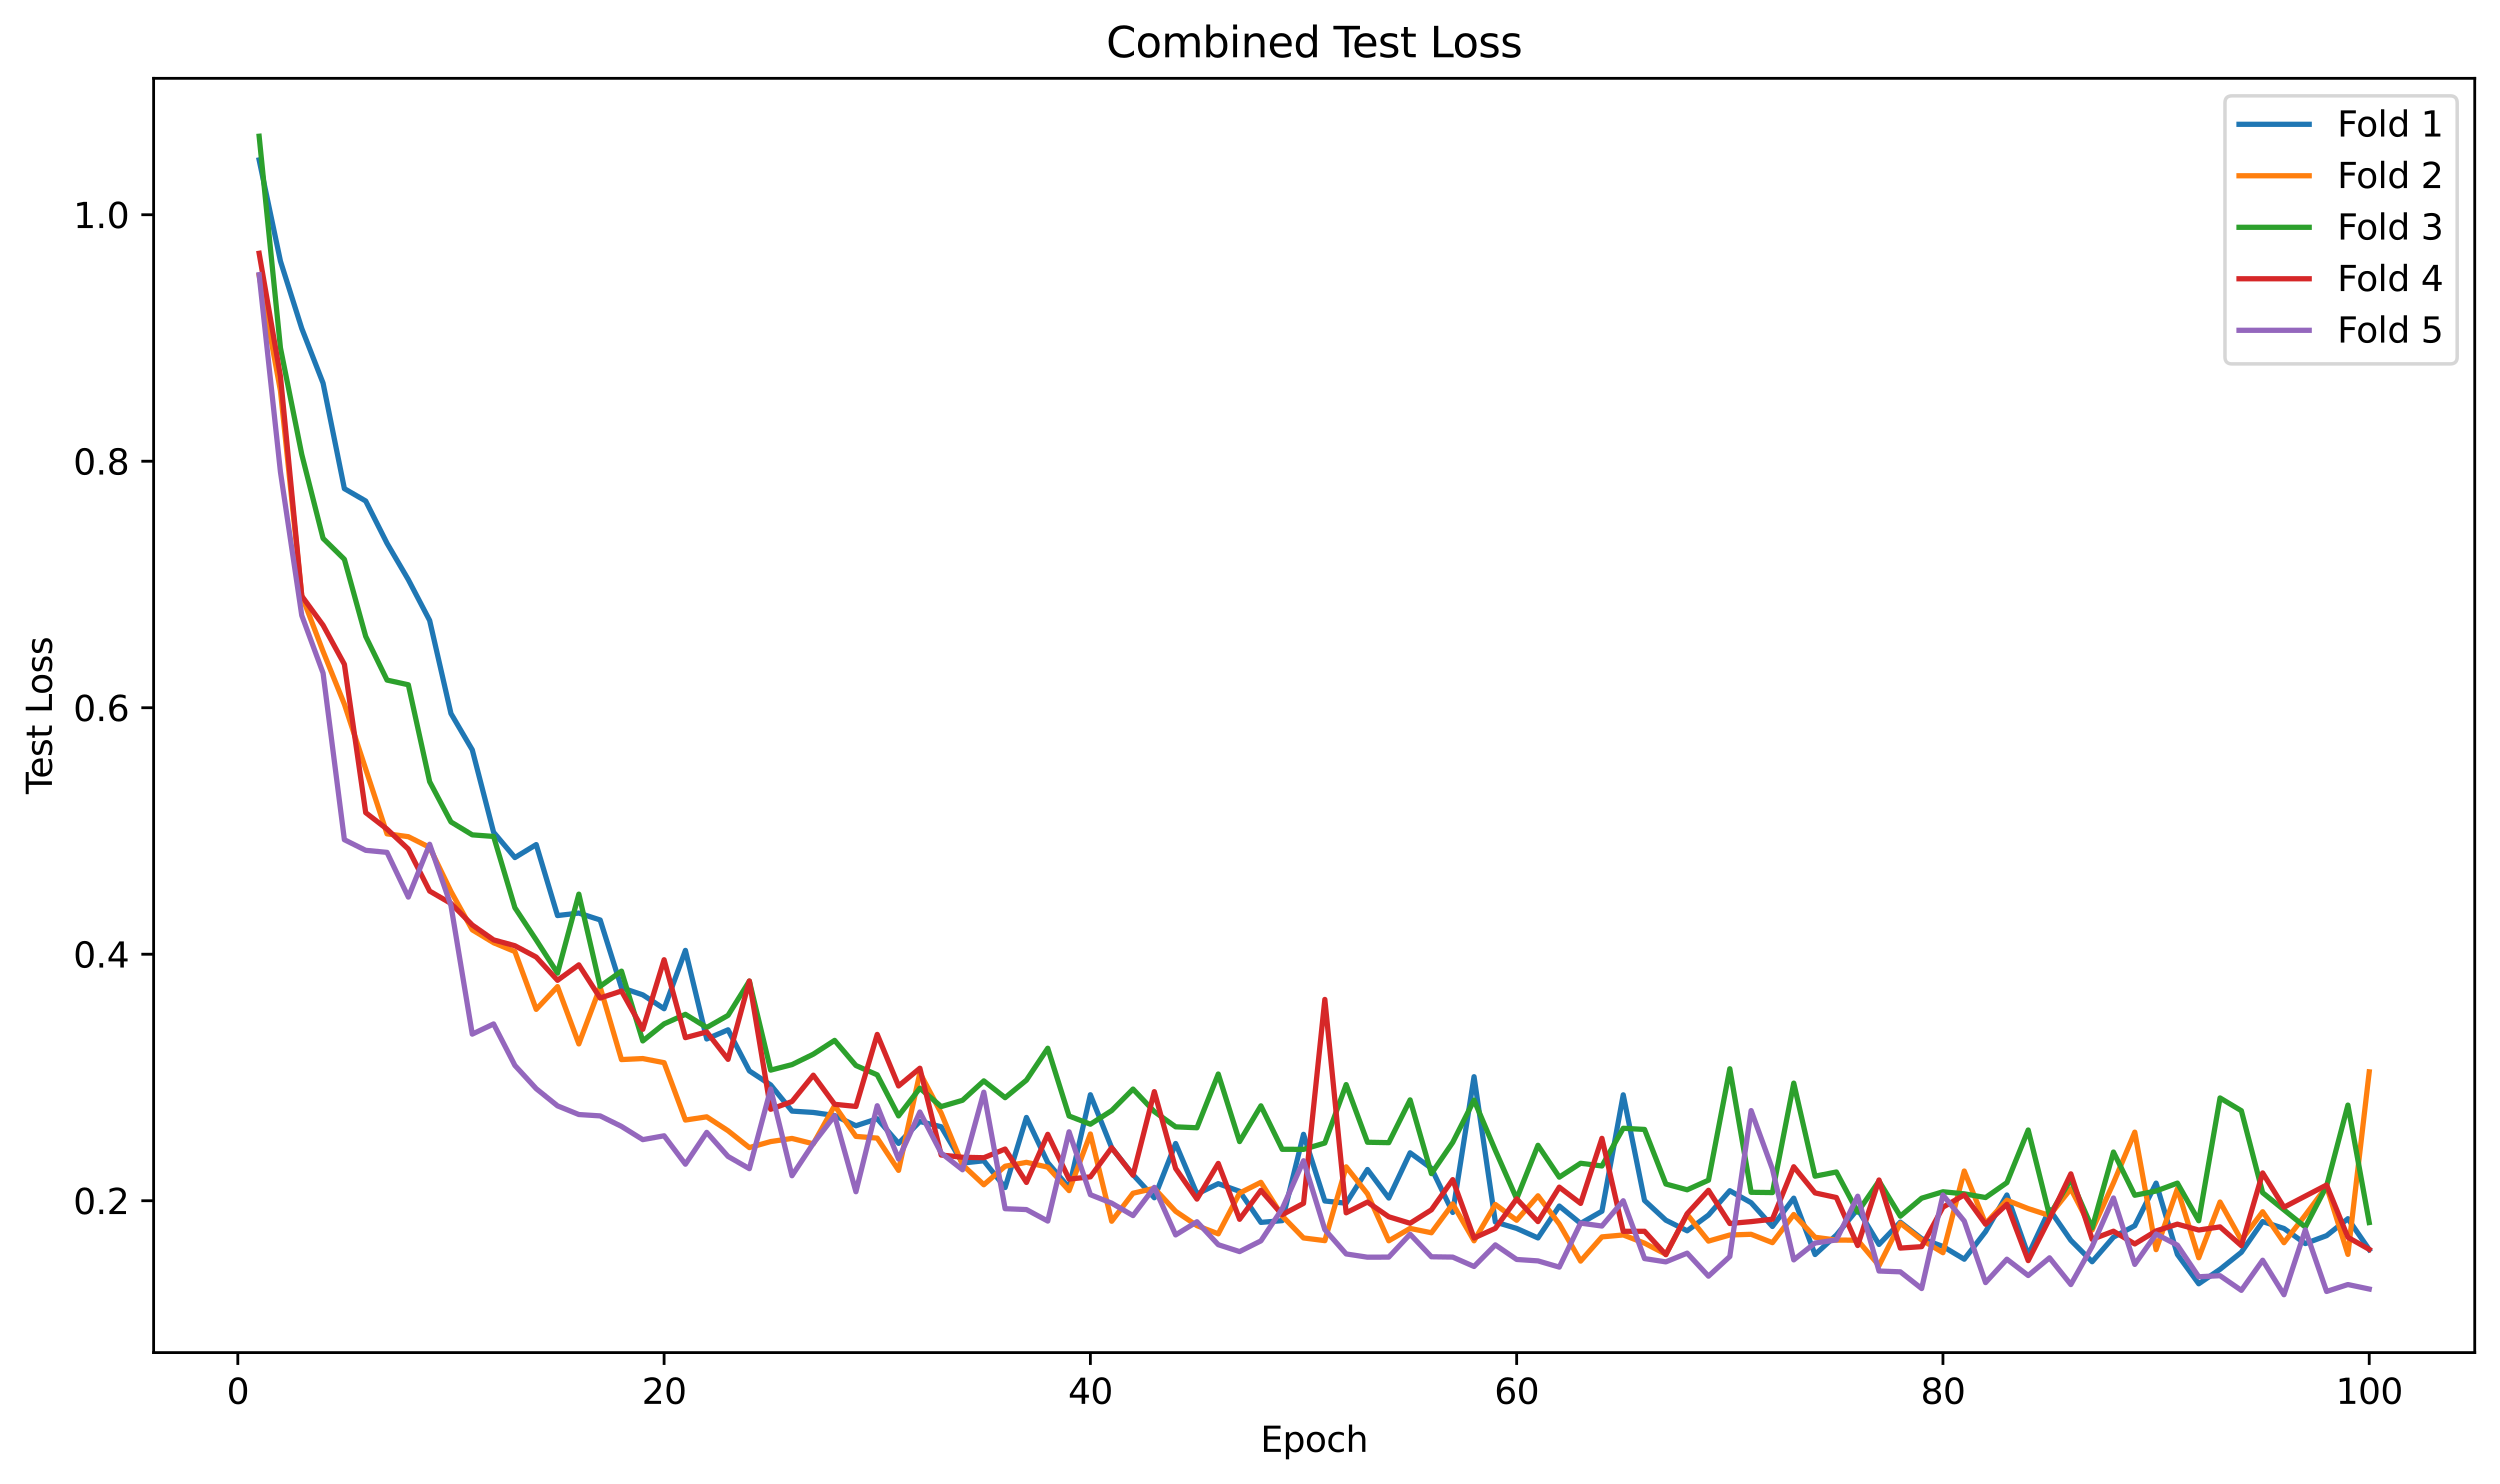 <?xml version="1.0" encoding="utf-8" standalone="no"?>
<!DOCTYPE svg PUBLIC "-//W3C//DTD SVG 1.1//EN"
  "http://www.w3.org/Graphics/SVG/1.1/DTD/svg11.dtd">
<svg xmlns:xlink="http://www.w3.org/1999/xlink" width="712.461pt" height="423.034pt" viewBox="0 0 712.461 423.034" xmlns="http://www.w3.org/2000/svg" version="1.1">
 <defs>
  <style type="text/css">*{stroke-linejoin: round; stroke-linecap: butt}</style>
 </defs>
 <g id="figure_1">
  <g id="patch_1">
   <path d="M 0 423.034 
L 712.461 423.034 
L 712.461 0 
L 0 0 
z
" style="fill: #ffffff"/>
  </g>
  <g id="axes_1">
   <g id="patch_2">
    <path d="M 43.781 385.478 
L 705.261 385.478 
L 705.261 22.318 
L 43.781 22.318 
z
" style="fill: #ffffff"/>
   </g>
   <g id="matplotlib.axis_1">
    <g id="xtick_1">
     <g id="line2d_1">
      <defs>
       <path id="m2962a46c16" d="M 0 0 
L 0 3.5 
" style="stroke: #000000; stroke-width: 0.8"/>
      </defs>
      <g>
       <use xlink:href="#m2962a46c16" x="67.774" y="385.478" style="stroke: #000000; stroke-width: 0.8"/>
      </g>
     </g>
     <g id="text_1">
      <!-- 0 -->
      <g transform="translate(64.593 400.077) scale(0.1 -0.1)">
       <defs>
        <path id="DejaVuSans-30" d="M 2034 4250 
Q 1547 4250 1301 3770 
Q 1056 3291 1056 2328 
Q 1056 1369 1301 889 
Q 1547 409 2034 409 
Q 2525 409 2770 889 
Q 3016 1369 3016 2328 
Q 3016 3291 2770 3770 
Q 2525 4250 2034 4250 
z
M 2034 4750 
Q 2819 4750 3233 4129 
Q 3647 3509 3647 2328 
Q 3647 1150 3233 529 
Q 2819 -91 2034 -91 
Q 1250 -91 836 529 
Q 422 1150 422 2328 
Q 422 3509 836 4129 
Q 1250 4750 2034 4750 
z
" transform="scale(0.016)"/>
       </defs>
       <use xlink:href="#DejaVuSans-30"/>
      </g>
     </g>
    </g>
    <g id="xtick_2">
     <g id="line2d_2">
      <g>
       <use xlink:href="#m2962a46c16" x="189.258" y="385.478" style="stroke: #000000; stroke-width: 0.8"/>
      </g>
     </g>
     <g id="text_2">
      <!-- 20 -->
      <g transform="translate(182.896 400.077) scale(0.1 -0.1)">
       <defs>
        <path id="DejaVuSans-32" d="M 1228 531 
L 3431 531 
L 3431 0 
L 469 0 
L 469 531 
Q 828 903 1448 1529 
Q 2069 2156 2228 2338 
Q 2531 2678 2651 2914 
Q 2772 3150 2772 3378 
Q 2772 3750 2511 3984 
Q 2250 4219 1831 4219 
Q 1534 4219 1204 4116 
Q 875 4013 500 3803 
L 500 4441 
Q 881 4594 1212 4672 
Q 1544 4750 1819 4750 
Q 2544 4750 2975 4387 
Q 3406 4025 3406 3419 
Q 3406 3131 3298 2873 
Q 3191 2616 2906 2266 
Q 2828 2175 2409 1742 
Q 1991 1309 1228 531 
z
" transform="scale(0.016)"/>
       </defs>
       <use xlink:href="#DejaVuSans-32"/>
       <use xlink:href="#DejaVuSans-30" transform="translate(63.623 0)"/>
      </g>
     </g>
    </g>
    <g id="xtick_3">
     <g id="line2d_3">
      <g>
       <use xlink:href="#m2962a46c16" x="310.742" y="385.478" style="stroke: #000000; stroke-width: 0.8"/>
      </g>
     </g>
     <g id="text_3">
      <!-- 40 -->
      <g transform="translate(304.38 400.077) scale(0.1 -0.1)">
       <defs>
        <path id="DejaVuSans-34" d="M 2419 4116 
L 825 1625 
L 2419 1625 
L 2419 4116 
z
M 2253 4666 
L 3047 4666 
L 3047 1625 
L 3713 1625 
L 3713 1100 
L 3047 1100 
L 3047 0 
L 2419 0 
L 2419 1100 
L 313 1100 
L 313 1709 
L 2253 4666 
z
" transform="scale(0.016)"/>
       </defs>
       <use xlink:href="#DejaVuSans-34"/>
       <use xlink:href="#DejaVuSans-30" transform="translate(63.623 0)"/>
      </g>
     </g>
    </g>
    <g id="xtick_4">
     <g id="line2d_4">
      <g>
       <use xlink:href="#m2962a46c16" x="432.226" y="385.478" style="stroke: #000000; stroke-width: 0.8"/>
      </g>
     </g>
     <g id="text_4">
      <!-- 60 -->
      <g transform="translate(425.864 400.077) scale(0.1 -0.1)">
       <defs>
        <path id="DejaVuSans-36" d="M 2113 2584 
Q 1688 2584 1439 2293 
Q 1191 2003 1191 1497 
Q 1191 994 1439 701 
Q 1688 409 2113 409 
Q 2538 409 2786 701 
Q 3034 994 3034 1497 
Q 3034 2003 2786 2293 
Q 2538 2584 2113 2584 
z
M 3366 4563 
L 3366 3988 
Q 3128 4100 2886 4159 
Q 2644 4219 2406 4219 
Q 1781 4219 1451 3797 
Q 1122 3375 1075 2522 
Q 1259 2794 1537 2939 
Q 1816 3084 2150 3084 
Q 2853 3084 3261 2657 
Q 3669 2231 3669 1497 
Q 3669 778 3244 343 
Q 2819 -91 2113 -91 
Q 1303 -91 875 529 
Q 447 1150 447 2328 
Q 447 3434 972 4092 
Q 1497 4750 2381 4750 
Q 2619 4750 2861 4703 
Q 3103 4656 3366 4563 
z
" transform="scale(0.016)"/>
       </defs>
       <use xlink:href="#DejaVuSans-36"/>
       <use xlink:href="#DejaVuSans-30" transform="translate(63.623 0)"/>
      </g>
     </g>
    </g>
    <g id="xtick_5">
     <g id="line2d_5">
      <g>
       <use xlink:href="#m2962a46c16" x="553.71" y="385.478" style="stroke: #000000; stroke-width: 0.8"/>
      </g>
     </g>
     <g id="text_5">
      <!-- 80 -->
      <g transform="translate(547.348 400.077) scale(0.1 -0.1)">
       <defs>
        <path id="DejaVuSans-38" d="M 2034 2216 
Q 1584 2216 1326 1975 
Q 1069 1734 1069 1313 
Q 1069 891 1326 650 
Q 1584 409 2034 409 
Q 2484 409 2743 651 
Q 3003 894 3003 1313 
Q 3003 1734 2745 1975 
Q 2488 2216 2034 2216 
z
M 1403 2484 
Q 997 2584 770 2862 
Q 544 3141 544 3541 
Q 544 4100 942 4425 
Q 1341 4750 2034 4750 
Q 2731 4750 3128 4425 
Q 3525 4100 3525 3541 
Q 3525 3141 3298 2862 
Q 3072 2584 2669 2484 
Q 3125 2378 3379 2068 
Q 3634 1759 3634 1313 
Q 3634 634 3220 271 
Q 2806 -91 2034 -91 
Q 1263 -91 848 271 
Q 434 634 434 1313 
Q 434 1759 690 2068 
Q 947 2378 1403 2484 
z
M 1172 3481 
Q 1172 3119 1398 2916 
Q 1625 2713 2034 2713 
Q 2441 2713 2670 2916 
Q 2900 3119 2900 3481 
Q 2900 3844 2670 4047 
Q 2441 4250 2034 4250 
Q 1625 4250 1398 4047 
Q 1172 3844 1172 3481 
z
" transform="scale(0.016)"/>
       </defs>
       <use xlink:href="#DejaVuSans-38"/>
       <use xlink:href="#DejaVuSans-30" transform="translate(63.623 0)"/>
      </g>
     </g>
    </g>
    <g id="xtick_6">
     <g id="line2d_6">
      <g>
       <use xlink:href="#m2962a46c16" x="675.194" y="385.478" style="stroke: #000000; stroke-width: 0.8"/>
      </g>
     </g>
     <g id="text_6">
      <!-- 100 -->
      <g transform="translate(665.65 400.077) scale(0.1 -0.1)">
       <defs>
        <path id="DejaVuSans-31" d="M 794 531 
L 1825 531 
L 1825 4091 
L 703 3866 
L 703 4441 
L 1819 4666 
L 2450 4666 
L 2450 531 
L 3481 531 
L 3481 0 
L 794 0 
L 794 531 
z
" transform="scale(0.016)"/>
       </defs>
       <use xlink:href="#DejaVuSans-31"/>
       <use xlink:href="#DejaVuSans-30" transform="translate(63.623 0)"/>
       <use xlink:href="#DejaVuSans-30" transform="translate(127.246 0)"/>
      </g>
     </g>
    </g>
    <g id="text_7">
     <!-- Epoch -->
     <g transform="translate(359.21 413.755) scale(0.1 -0.1)">
      <defs>
       <path id="DejaVuSans-45" d="M 628 4666 
L 3578 4666 
L 3578 4134 
L 1259 4134 
L 1259 2753 
L 3481 2753 
L 3481 2222 
L 1259 2222 
L 1259 531 
L 3634 531 
L 3634 0 
L 628 0 
L 628 4666 
z
" transform="scale(0.016)"/>
       <path id="DejaVuSans-70" d="M 1159 525 
L 1159 -1331 
L 581 -1331 
L 581 3500 
L 1159 3500 
L 1159 2969 
Q 1341 3281 1617 3432 
Q 1894 3584 2278 3584 
Q 2916 3584 3314 3078 
Q 3713 2572 3713 1747 
Q 3713 922 3314 415 
Q 2916 -91 2278 -91 
Q 1894 -91 1617 61 
Q 1341 213 1159 525 
z
M 3116 1747 
Q 3116 2381 2855 2742 
Q 2594 3103 2138 3103 
Q 1681 3103 1420 2742 
Q 1159 2381 1159 1747 
Q 1159 1113 1420 752 
Q 1681 391 2138 391 
Q 2594 391 2855 752 
Q 3116 1113 3116 1747 
z
" transform="scale(0.016)"/>
       <path id="DejaVuSans-6f" d="M 1959 3097 
Q 1497 3097 1228 2736 
Q 959 2375 959 1747 
Q 959 1119 1226 758 
Q 1494 397 1959 397 
Q 2419 397 2687 759 
Q 2956 1122 2956 1747 
Q 2956 2369 2687 2733 
Q 2419 3097 1959 3097 
z
M 1959 3584 
Q 2709 3584 3137 3096 
Q 3566 2609 3566 1747 
Q 3566 888 3137 398 
Q 2709 -91 1959 -91 
Q 1206 -91 779 398 
Q 353 888 353 1747 
Q 353 2609 779 3096 
Q 1206 3584 1959 3584 
z
" transform="scale(0.016)"/>
       <path id="DejaVuSans-63" d="M 3122 3366 
L 3122 2828 
Q 2878 2963 2633 3030 
Q 2388 3097 2138 3097 
Q 1578 3097 1268 2742 
Q 959 2388 959 1747 
Q 959 1106 1268 751 
Q 1578 397 2138 397 
Q 2388 397 2633 464 
Q 2878 531 3122 666 
L 3122 134 
Q 2881 22 2623 -34 
Q 2366 -91 2075 -91 
Q 1284 -91 818 406 
Q 353 903 353 1747 
Q 353 2603 823 3093 
Q 1294 3584 2113 3584 
Q 2378 3584 2631 3529 
Q 2884 3475 3122 3366 
z
" transform="scale(0.016)"/>
       <path id="DejaVuSans-68" d="M 3513 2113 
L 3513 0 
L 2938 0 
L 2938 2094 
Q 2938 2591 2744 2837 
Q 2550 3084 2163 3084 
Q 1697 3084 1428 2787 
Q 1159 2491 1159 1978 
L 1159 0 
L 581 0 
L 581 4863 
L 1159 4863 
L 1159 2956 
Q 1366 3272 1645 3428 
Q 1925 3584 2291 3584 
Q 2894 3584 3203 3211 
Q 3513 2838 3513 2113 
z
" transform="scale(0.016)"/>
      </defs>
      <use xlink:href="#DejaVuSans-45"/>
      <use xlink:href="#DejaVuSans-70" transform="translate(63.184 0)"/>
      <use xlink:href="#DejaVuSans-6f" transform="translate(126.66 0)"/>
      <use xlink:href="#DejaVuSans-63" transform="translate(187.842 0)"/>
      <use xlink:href="#DejaVuSans-68" transform="translate(242.822 0)"/>
     </g>
    </g>
   </g>
   <g id="matplotlib.axis_2">
    <g id="ytick_1">
     <g id="line2d_7">
      <defs>
       <path id="m4f1febde71" d="M 0 0 
L -3.5 0 
" style="stroke: #000000; stroke-width: 0.8"/>
      </defs>
      <g>
       <use xlink:href="#m4f1febde71" x="43.781" y="342.191" style="stroke: #000000; stroke-width: 0.8"/>
      </g>
     </g>
     <g id="text_8">
      <!-- 0.2 -->
      <g transform="translate(20.878 345.99) scale(0.1 -0.1)">
       <defs>
        <path id="DejaVuSans-2e" d="M 684 794 
L 1344 794 
L 1344 0 
L 684 0 
L 684 794 
z
" transform="scale(0.016)"/>
       </defs>
       <use xlink:href="#DejaVuSans-30"/>
       <use xlink:href="#DejaVuSans-2e" transform="translate(63.623 0)"/>
       <use xlink:href="#DejaVuSans-32" transform="translate(95.41 0)"/>
      </g>
     </g>
    </g>
    <g id="ytick_2">
     <g id="line2d_8">
      <g>
       <use xlink:href="#m4f1febde71" x="43.781" y="271.942" style="stroke: #000000; stroke-width: 0.8"/>
      </g>
     </g>
     <g id="text_9">
      <!-- 0.4 -->
      <g transform="translate(20.878 275.741) scale(0.1 -0.1)">
       <use xlink:href="#DejaVuSans-30"/>
       <use xlink:href="#DejaVuSans-2e" transform="translate(63.623 0)"/>
       <use xlink:href="#DejaVuSans-34" transform="translate(95.41 0)"/>
      </g>
     </g>
    </g>
    <g id="ytick_3">
     <g id="line2d_9">
      <g>
       <use xlink:href="#m4f1febde71" x="43.781" y="201.693" style="stroke: #000000; stroke-width: 0.8"/>
      </g>
     </g>
     <g id="text_10">
      <!-- 0.6 -->
      <g transform="translate(20.878 205.493) scale(0.1 -0.1)">
       <use xlink:href="#DejaVuSans-30"/>
       <use xlink:href="#DejaVuSans-2e" transform="translate(63.623 0)"/>
       <use xlink:href="#DejaVuSans-36" transform="translate(95.41 0)"/>
      </g>
     </g>
    </g>
    <g id="ytick_4">
     <g id="line2d_10">
      <g>
       <use xlink:href="#m4f1febde71" x="43.781" y="131.445" style="stroke: #000000; stroke-width: 0.8"/>
      </g>
     </g>
     <g id="text_11">
      <!-- 0.8 -->
      <g transform="translate(20.878 135.244) scale(0.1 -0.1)">
       <use xlink:href="#DejaVuSans-30"/>
       <use xlink:href="#DejaVuSans-2e" transform="translate(63.623 0)"/>
       <use xlink:href="#DejaVuSans-38" transform="translate(95.41 0)"/>
      </g>
     </g>
    </g>
    <g id="ytick_5">
     <g id="line2d_11">
      <g>
       <use xlink:href="#m4f1febde71" x="43.781" y="61.196" style="stroke: #000000; stroke-width: 0.8"/>
      </g>
     </g>
     <g id="text_12">
      <!-- 1.0 -->
      <g transform="translate(20.878 64.995) scale(0.1 -0.1)">
       <use xlink:href="#DejaVuSans-31"/>
       <use xlink:href="#DejaVuSans-2e" transform="translate(63.623 0)"/>
       <use xlink:href="#DejaVuSans-30" transform="translate(95.41 0)"/>
      </g>
     </g>
    </g>
    <g id="text_13">
     <!-- Test Loss -->
     <g transform="translate(14.798 226.3) rotate(-90) scale(0.1 -0.1)">
      <defs>
       <path id="DejaVuSans-54" d="M -19 4666 
L 3928 4666 
L 3928 4134 
L 2272 4134 
L 2272 0 
L 1638 0 
L 1638 4134 
L -19 4134 
L -19 4666 
z
" transform="scale(0.016)"/>
       <path id="DejaVuSans-65" d="M 3597 1894 
L 3597 1613 
L 953 1613 
Q 991 1019 1311 708 
Q 1631 397 2203 397 
Q 2534 397 2845 478 
Q 3156 559 3463 722 
L 3463 178 
Q 3153 47 2828 -22 
Q 2503 -91 2169 -91 
Q 1331 -91 842 396 
Q 353 884 353 1716 
Q 353 2575 817 3079 
Q 1281 3584 2069 3584 
Q 2775 3584 3186 3129 
Q 3597 2675 3597 1894 
z
M 3022 2063 
Q 3016 2534 2758 2815 
Q 2500 3097 2075 3097 
Q 1594 3097 1305 2825 
Q 1016 2553 972 2059 
L 3022 2063 
z
" transform="scale(0.016)"/>
       <path id="DejaVuSans-73" d="M 2834 3397 
L 2834 2853 
Q 2591 2978 2328 3040 
Q 2066 3103 1784 3103 
Q 1356 3103 1142 2972 
Q 928 2841 928 2578 
Q 928 2378 1081 2264 
Q 1234 2150 1697 2047 
L 1894 2003 
Q 2506 1872 2764 1633 
Q 3022 1394 3022 966 
Q 3022 478 2636 193 
Q 2250 -91 1575 -91 
Q 1294 -91 989 -36 
Q 684 19 347 128 
L 347 722 
Q 666 556 975 473 
Q 1284 391 1588 391 
Q 1994 391 2212 530 
Q 2431 669 2431 922 
Q 2431 1156 2273 1281 
Q 2116 1406 1581 1522 
L 1381 1569 
Q 847 1681 609 1914 
Q 372 2147 372 2553 
Q 372 3047 722 3315 
Q 1072 3584 1716 3584 
Q 2034 3584 2315 3537 
Q 2597 3491 2834 3397 
z
" transform="scale(0.016)"/>
       <path id="DejaVuSans-74" d="M 1172 4494 
L 1172 3500 
L 2356 3500 
L 2356 3053 
L 1172 3053 
L 1172 1153 
Q 1172 725 1289 603 
Q 1406 481 1766 481 
L 2356 481 
L 2356 0 
L 1766 0 
Q 1100 0 847 248 
Q 594 497 594 1153 
L 594 3053 
L 172 3053 
L 172 3500 
L 594 3500 
L 594 4494 
L 1172 4494 
z
" transform="scale(0.016)"/>
       <path id="DejaVuSans-20" transform="scale(0.016)"/>
       <path id="DejaVuSans-4c" d="M 628 4666 
L 1259 4666 
L 1259 531 
L 3531 531 
L 3531 0 
L 628 0 
L 628 4666 
z
" transform="scale(0.016)"/>
      </defs>
      <use xlink:href="#DejaVuSans-54"/>
      <use xlink:href="#DejaVuSans-65" transform="translate(44.084 0)"/>
      <use xlink:href="#DejaVuSans-73" transform="translate(105.607 0)"/>
      <use xlink:href="#DejaVuSans-74" transform="translate(157.707 0)"/>
      <use xlink:href="#DejaVuSans-20" transform="translate(196.916 0)"/>
      <use xlink:href="#DejaVuSans-4c" transform="translate(228.703 0)"/>
      <use xlink:href="#DejaVuSans-6f" transform="translate(282.666 0)"/>
      <use xlink:href="#DejaVuSans-73" transform="translate(343.848 0)"/>
      <use xlink:href="#DejaVuSans-73" transform="translate(395.947 0)"/>
     </g>
    </g>
   </g>
   <g id="line2d_12">
    <path d="M 73.849 45.575 
L 79.923 74.425 
L 85.997 93.605 
L 92.071 109.199 
L 98.145 139.262 
L 104.22 142.778 
L 110.294 154.827 
L 116.368 165.199 
L 122.442 176.82 
L 128.516 203.341 
L 134.59 213.696 
L 140.665 237.178 
L 146.739 244.39 
L 152.813 240.696 
L 158.887 260.921 
L 164.961 260.206 
L 171.036 262.178 
L 177.11 281.471 
L 183.184 283.521 
L 189.258 287.465 
L 195.332 270.852 
L 201.407 296.089 
L 207.481 293.484 
L 213.555 305.184 
L 219.629 309.19 
L 225.703 316.645 
L 231.778 317.03 
L 237.852 317.905 
L 243.926 320.823 
L 250 318.826 
L 256.074 325.842 
L 262.149 319.603 
L 268.223 321.108 
L 274.297 331.456 
L 280.371 330.806 
L 286.445 338.424 
L 292.52 318.46 
L 298.594 331.313 
L 304.668 338.488 
L 310.742 311.988 
L 316.816 327.106 
L 322.891 334.78 
L 328.965 341.338 
L 335.039 325.885 
L 341.113 340.272 
L 347.187 337.326 
L 353.262 339.505 
L 359.336 348.361 
L 365.41 347.862 
L 371.484 323.269 
L 377.558 342.262 
L 383.633 342.9 
L 389.707 333.291 
L 395.781 341.419 
L 401.855 328.535 
L 407.929 332.951 
L 414.004 345.528 
L 420.078 306.848 
L 426.152 348.254 
L 432.226 350.08 
L 438.3 352.793 
L 444.375 343.705 
L 450.449 348.654 
L 456.523 345.178 
L 462.597 312.013 
L 468.671 342.125 
L 474.745 347.738 
L 480.82 350.756 
L 486.894 346.272 
L 492.968 339.335 
L 499.042 342.754 
L 505.116 349.522 
L 511.191 341.464 
L 517.265 357.515 
L 523.339 351.972 
L 529.413 344.561 
L 535.487 354.642 
L 541.562 348.296 
L 547.636 352.997 
L 553.71 355.222 
L 559.784 358.856 
L 565.858 350.993 
L 571.933 340.557 
L 578.007 357.653 
L 584.081 344.687 
L 590.155 353.472 
L 596.229 359.569 
L 602.304 352.562 
L 608.378 349.308 
L 614.452 337.176 
L 620.526 357.494 
L 626.6 365.852 
L 632.675 361.729 
L 638.749 356.878 
L 644.823 348.123 
L 650.897 350.101 
L 656.971 354.392 
L 663.046 352.14 
L 669.12 347.314 
L 675.194 356.117 
" clip-path="url(#pbd0ea189f9)" style="fill: none; stroke: #1f77b4; stroke-width: 1.5; stroke-linecap: square"/>
   </g>
   <g id="line2d_13">
    <path d="M 73.849 78.472 
L 79.923 111.344 
L 85.997 169.752 
L 92.071 185.647 
L 98.145 200.689 
L 104.22 219.165 
L 110.294 237.631 
L 116.368 238.443 
L 122.442 241.498 
L 128.516 254.058 
L 134.59 264.989 
L 140.665 268.669 
L 146.739 271.187 
L 152.813 287.651 
L 158.887 281.173 
L 164.961 297.496 
L 171.036 281.325 
L 177.11 301.961 
L 183.184 301.673 
L 189.258 302.847 
L 195.332 319.195 
L 201.407 318.276 
L 207.481 322.239 
L 213.555 327.045 
L 219.629 325.329 
L 225.703 324.437 
L 231.778 325.968 
L 237.852 315.078 
L 243.926 323.853 
L 250 324.342 
L 256.074 333.533 
L 262.149 305.742 
L 268.223 317.218 
L 274.297 331.948 
L 280.371 337.632 
L 286.445 332.357 
L 292.52 331.246 
L 298.594 332.621 
L 304.668 339.302 
L 310.742 323.177 
L 316.816 348.034 
L 322.891 340.05 
L 328.965 338.661 
L 335.039 345.203 
L 341.113 349.29 
L 347.187 351.623 
L 353.262 340.011 
L 359.336 336.951 
L 365.41 346.533 
L 371.484 352.794 
L 377.558 353.566 
L 383.633 332.532 
L 389.707 340.222 
L 395.781 353.605 
L 401.855 350.08 
L 407.929 351.319 
L 414.004 343.107 
L 420.078 353.603 
L 426.152 343.251 
L 432.226 347.748 
L 438.3 340.787 
L 444.375 348.813 
L 450.449 359.391 
L 456.523 352.495 
L 462.597 351.942 
L 468.671 354.285 
L 474.745 357.434 
L 480.82 346.094 
L 486.894 353.695 
L 492.968 351.947 
L 499.042 351.755 
L 505.116 354.138 
L 511.191 346.113 
L 517.265 352.6 
L 523.339 353.4 
L 529.413 353.438 
L 535.487 360.672 
L 541.562 348.581 
L 547.636 353.359 
L 553.71 356.996 
L 559.784 333.727 
L 565.858 348.693 
L 571.933 342.044 
L 578.007 344.428 
L 584.081 346.409 
L 590.155 338.784 
L 596.229 350.527 
L 602.304 337.112 
L 608.378 322.651 
L 614.452 356.125 
L 620.526 338.794 
L 626.6 358.44 
L 632.675 342.559 
L 638.749 353.418 
L 644.823 345.325 
L 650.897 354.145 
L 656.971 346.293 
L 663.046 338.13 
L 669.12 357.476 
L 675.194 305.452 
" clip-path="url(#pbd0ea189f9)" style="fill: none; stroke: #ff7f0e; stroke-width: 1.5; stroke-linecap: square"/>
   </g>
   <g id="line2d_14">
    <path d="M 73.849 38.825 
L 79.923 99.147 
L 85.997 129.504 
L 92.071 153.436 
L 98.145 159.398 
L 104.22 181.363 
L 110.294 193.812 
L 116.368 195.15 
L 122.442 222.764 
L 128.516 234.241 
L 134.59 237.921 
L 140.665 238.372 
L 146.739 258.687 
L 152.813 267.876 
L 158.887 277.33 
L 164.961 254.822 
L 171.036 281.081 
L 177.11 276.764 
L 183.184 296.645 
L 189.258 291.786 
L 195.332 289.07 
L 201.407 292.815 
L 207.481 289.365 
L 213.555 279.6 
L 219.629 304.97 
L 225.703 303.397 
L 231.778 300.421 
L 237.852 296.494 
L 243.926 303.657 
L 250 306.317 
L 256.074 318.013 
L 262.149 310.112 
L 268.223 315.358 
L 274.297 313.568 
L 280.371 308.031 
L 286.445 312.819 
L 292.52 307.834 
L 298.594 298.737 
L 304.668 318.041 
L 310.742 320.381 
L 316.816 316.496 
L 322.891 310.369 
L 328.965 316.79 
L 335.039 321.127 
L 341.113 321.396 
L 347.187 306.084 
L 353.262 325.333 
L 359.336 315.146 
L 365.41 327.533 
L 371.484 327.55 
L 377.558 325.739 
L 383.633 309.096 
L 389.707 325.522 
L 395.781 325.638 
L 401.855 313.454 
L 407.929 334.463 
L 414.004 325.57 
L 420.078 313.521 
L 426.152 327.844 
L 432.226 341.626 
L 438.3 326.396 
L 444.375 335.467 
L 450.449 331.51 
L 456.523 332.281 
L 462.597 321.54 
L 468.671 321.874 
L 474.745 337.426 
L 480.82 339.074 
L 486.894 336.335 
L 492.968 304.581 
L 499.042 339.781 
L 505.116 339.865 
L 511.191 308.68 
L 517.265 335.192 
L 523.339 334 
L 529.413 345.424 
L 535.487 336.59 
L 541.562 346.591 
L 547.636 341.469 
L 553.71 339.637 
L 559.784 340.223 
L 565.858 341.281 
L 571.933 337.032 
L 578.007 322.035 
L 584.081 346.366 
L 590.155 336.107 
L 596.229 349.96 
L 602.304 328.317 
L 608.378 340.628 
L 614.452 339.421 
L 620.526 337.168 
L 626.6 347.893 
L 632.675 312.899 
L 638.749 316.537 
L 644.823 339.904 
L 650.897 344.796 
L 656.971 349.689 
L 663.046 337.993 
L 669.12 314.939 
L 675.194 348.407 
" clip-path="url(#pbd0ea189f9)" style="fill: none; stroke: #2ca02c; stroke-width: 1.5; stroke-linecap: square"/>
   </g>
   <g id="line2d_15">
    <path d="M 73.849 72.182 
L 79.923 107.24 
L 85.997 169.864 
L 92.071 178.176 
L 98.145 189.326 
L 104.22 231.59 
L 110.294 236.293 
L 116.368 241.983 
L 122.442 253.947 
L 128.516 257.471 
L 134.59 263.611 
L 140.665 267.856 
L 146.739 269.521 
L 152.813 272.747 
L 158.887 279.372 
L 164.961 274.968 
L 171.036 284.422 
L 177.11 282.418 
L 183.184 293.331 
L 189.258 273.514 
L 195.332 295.714 
L 201.407 294.086 
L 207.481 301.899 
L 213.555 279.578 
L 219.629 316.121 
L 225.703 313.919 
L 231.778 306.413 
L 237.852 314.704 
L 243.926 315.32 
L 250 294.796 
L 256.074 309.475 
L 262.149 304.434 
L 268.223 329.162 
L 274.297 329.803 
L 280.371 329.933 
L 286.445 327.459 
L 292.52 336.973 
L 298.594 323.268 
L 304.668 336.021 
L 310.742 335.387 
L 316.816 327.086 
L 322.891 334.903 
L 328.965 311.105 
L 335.039 332.993 
L 341.113 341.72 
L 347.187 331.559 
L 353.262 347.481 
L 359.336 339.234 
L 365.41 346.167 
L 371.484 342.938 
L 377.558 284.828 
L 383.633 345.632 
L 389.707 342.57 
L 395.781 346.762 
L 401.855 348.612 
L 407.929 344.781 
L 414.004 336.183 
L 420.078 352.808 
L 426.152 350.069 
L 432.226 341.656 
L 438.3 348.131 
L 444.375 338.322 
L 450.449 342.951 
L 456.523 324.417 
L 462.597 350.907 
L 468.671 350.891 
L 474.745 357.561 
L 480.82 345.874 
L 486.894 339.221 
L 492.968 348.68 
L 499.042 348.142 
L 505.116 347.461 
L 511.191 332.507 
L 517.265 339.96 
L 523.339 341.277 
L 529.413 354.951 
L 535.487 336.281 
L 541.562 355.686 
L 547.636 355.273 
L 553.71 344.035 
L 559.784 340.527 
L 565.858 348.89 
L 571.933 343.205 
L 578.007 359.251 
L 584.081 347.314 
L 590.155 334.534 
L 596.229 353.187 
L 602.304 350.874 
L 608.378 354.5 
L 614.452 350.804 
L 620.526 348.858 
L 626.6 350.539 
L 632.675 349.642 
L 638.749 354.994 
L 644.823 334.271 
L 650.897 344.04 
L 656.971 340.869 
L 663.046 337.706 
L 669.12 352.617 
L 675.194 356.053 
" clip-path="url(#pbd0ea189f9)" style="fill: none; stroke: #d62728; stroke-width: 1.5; stroke-linecap: square"/>
   </g>
   <g id="line2d_16">
    <path d="M 73.849 78.278 
L 79.923 134.501 
L 85.997 175.382 
L 92.071 191.827 
L 98.145 239.308 
L 104.22 242.331 
L 110.294 242.914 
L 116.368 255.653 
L 122.442 240.609 
L 128.516 258.064 
L 134.59 294.706 
L 140.665 291.808 
L 146.739 303.638 
L 152.813 310.26 
L 158.887 315.153 
L 164.961 317.623 
L 171.036 318.011 
L 177.11 321.001 
L 183.184 324.776 
L 189.258 323.682 
L 195.332 331.772 
L 201.407 322.711 
L 207.481 329.564 
L 213.555 333.051 
L 219.629 310.347 
L 225.703 335.063 
L 231.778 325.872 
L 237.852 317.966 
L 243.926 339.619 
L 250 315.123 
L 256.074 330.287 
L 262.149 316.907 
L 268.223 328.601 
L 274.297 333.367 
L 280.371 311.265 
L 286.445 344.457 
L 292.52 344.709 
L 298.594 347.981 
L 304.668 322.555 
L 310.742 340.468 
L 316.816 342.883 
L 322.891 346.422 
L 328.965 338.387 
L 335.039 351.93 
L 341.113 348.18 
L 347.187 354.718 
L 353.262 356.685 
L 359.336 353.63 
L 365.41 344.463 
L 371.484 330.803 
L 377.558 350.418 
L 383.633 357.352 
L 389.707 358.282 
L 395.781 358.253 
L 401.855 351.731 
L 407.929 358.161 
L 414.004 358.253 
L 420.078 360.923 
L 426.152 354.769 
L 432.226 358.926 
L 438.3 359.334 
L 444.375 361.11 
L 450.449 348.572 
L 456.523 349.402 
L 462.597 342.197 
L 468.671 358.675 
L 474.745 359.617 
L 480.82 357.124 
L 486.894 363.686 
L 492.968 358.089 
L 499.042 316.507 
L 505.116 333.176 
L 511.191 359.042 
L 517.265 354.241 
L 523.339 353.367 
L 529.413 340.908 
L 535.487 362.223 
L 541.562 362.448 
L 547.636 367.213 
L 553.71 340.561 
L 559.784 347.979 
L 565.858 365.514 
L 571.933 358.853 
L 578.007 363.496 
L 584.081 358.458 
L 590.155 366.075 
L 596.229 355.223 
L 602.304 341.411 
L 608.378 360.33 
L 614.452 351.671 
L 620.526 354.843 
L 626.6 363.858 
L 632.675 363.554 
L 638.749 367.728 
L 644.823 359.151 
L 650.897 368.971 
L 656.971 350.499 
L 663.046 368.044 
L 669.12 366.071 
L 675.194 367.353 
" clip-path="url(#pbd0ea189f9)" style="fill: none; stroke: #9467bd; stroke-width: 1.5; stroke-linecap: square"/>
   </g>
   <g id="patch_3">
    <path d="M 43.781 385.478 
L 43.781 22.318 
" style="fill: none; stroke: #000000; stroke-width: 0.8; stroke-linejoin: miter; stroke-linecap: square"/>
   </g>
   <g id="patch_4">
    <path d="M 705.261 385.478 
L 705.261 22.318 
" style="fill: none; stroke: #000000; stroke-width: 0.8; stroke-linejoin: miter; stroke-linecap: square"/>
   </g>
   <g id="patch_5">
    <path d="M 43.781 385.478 
L 705.261 385.478 
" style="fill: none; stroke: #000000; stroke-width: 0.8; stroke-linejoin: miter; stroke-linecap: square"/>
   </g>
   <g id="patch_6">
    <path d="M 43.781 22.318 
L 705.261 22.318 
" style="fill: none; stroke: #000000; stroke-width: 0.8; stroke-linejoin: miter; stroke-linecap: square"/>
   </g>
   <g id="text_14">
    <!-- Combined Test Loss -->
    <g transform="translate(315.248 16.318) scale(0.12 -0.12)">
     <defs>
      <path id="DejaVuSans-43" d="M 4122 4306 
L 4122 3641 
Q 3803 3938 3442 4084 
Q 3081 4231 2675 4231 
Q 1875 4231 1450 3742 
Q 1025 3253 1025 2328 
Q 1025 1406 1450 917 
Q 1875 428 2675 428 
Q 3081 428 3442 575 
Q 3803 722 4122 1019 
L 4122 359 
Q 3791 134 3420 21 
Q 3050 -91 2638 -91 
Q 1578 -91 968 557 
Q 359 1206 359 2328 
Q 359 3453 968 4101 
Q 1578 4750 2638 4750 
Q 3056 4750 3426 4639 
Q 3797 4528 4122 4306 
z
" transform="scale(0.016)"/>
      <path id="DejaVuSans-6d" d="M 3328 2828 
Q 3544 3216 3844 3400 
Q 4144 3584 4550 3584 
Q 5097 3584 5394 3201 
Q 5691 2819 5691 2113 
L 5691 0 
L 5113 0 
L 5113 2094 
Q 5113 2597 4934 2840 
Q 4756 3084 4391 3084 
Q 3944 3084 3684 2787 
Q 3425 2491 3425 1978 
L 3425 0 
L 2847 0 
L 2847 2094 
Q 2847 2600 2669 2842 
Q 2491 3084 2119 3084 
Q 1678 3084 1418 2786 
Q 1159 2488 1159 1978 
L 1159 0 
L 581 0 
L 581 3500 
L 1159 3500 
L 1159 2956 
Q 1356 3278 1631 3431 
Q 1906 3584 2284 3584 
Q 2666 3584 2933 3390 
Q 3200 3197 3328 2828 
z
" transform="scale(0.016)"/>
      <path id="DejaVuSans-62" d="M 3116 1747 
Q 3116 2381 2855 2742 
Q 2594 3103 2138 3103 
Q 1681 3103 1420 2742 
Q 1159 2381 1159 1747 
Q 1159 1113 1420 752 
Q 1681 391 2138 391 
Q 2594 391 2855 752 
Q 3116 1113 3116 1747 
z
M 1159 2969 
Q 1341 3281 1617 3432 
Q 1894 3584 2278 3584 
Q 2916 3584 3314 3078 
Q 3713 2572 3713 1747 
Q 3713 922 3314 415 
Q 2916 -91 2278 -91 
Q 1894 -91 1617 61 
Q 1341 213 1159 525 
L 1159 0 
L 581 0 
L 581 4863 
L 1159 4863 
L 1159 2969 
z
" transform="scale(0.016)"/>
      <path id="DejaVuSans-69" d="M 603 3500 
L 1178 3500 
L 1178 0 
L 603 0 
L 603 3500 
z
M 603 4863 
L 1178 4863 
L 1178 4134 
L 603 4134 
L 603 4863 
z
" transform="scale(0.016)"/>
      <path id="DejaVuSans-6e" d="M 3513 2113 
L 3513 0 
L 2938 0 
L 2938 2094 
Q 2938 2591 2744 2837 
Q 2550 3084 2163 3084 
Q 1697 3084 1428 2787 
Q 1159 2491 1159 1978 
L 1159 0 
L 581 0 
L 581 3500 
L 1159 3500 
L 1159 2956 
Q 1366 3272 1645 3428 
Q 1925 3584 2291 3584 
Q 2894 3584 3203 3211 
Q 3513 2838 3513 2113 
z
" transform="scale(0.016)"/>
      <path id="DejaVuSans-64" d="M 2906 2969 
L 2906 4863 
L 3481 4863 
L 3481 0 
L 2906 0 
L 2906 525 
Q 2725 213 2448 61 
Q 2172 -91 1784 -91 
Q 1150 -91 751 415 
Q 353 922 353 1747 
Q 353 2572 751 3078 
Q 1150 3584 1784 3584 
Q 2172 3584 2448 3432 
Q 2725 3281 2906 2969 
z
M 947 1747 
Q 947 1113 1208 752 
Q 1469 391 1925 391 
Q 2381 391 2643 752 
Q 2906 1113 2906 1747 
Q 2906 2381 2643 2742 
Q 2381 3103 1925 3103 
Q 1469 3103 1208 2742 
Q 947 2381 947 1747 
z
" transform="scale(0.016)"/>
     </defs>
     <use xlink:href="#DejaVuSans-43"/>
     <use xlink:href="#DejaVuSans-6f" transform="translate(69.824 0)"/>
     <use xlink:href="#DejaVuSans-6d" transform="translate(131.006 0)"/>
     <use xlink:href="#DejaVuSans-62" transform="translate(228.418 0)"/>
     <use xlink:href="#DejaVuSans-69" transform="translate(291.895 0)"/>
     <use xlink:href="#DejaVuSans-6e" transform="translate(319.678 0)"/>
     <use xlink:href="#DejaVuSans-65" transform="translate(383.057 0)"/>
     <use xlink:href="#DejaVuSans-64" transform="translate(444.58 0)"/>
     <use xlink:href="#DejaVuSans-20" transform="translate(508.057 0)"/>
     <use xlink:href="#DejaVuSans-54" transform="translate(539.844 0)"/>
     <use xlink:href="#DejaVuSans-65" transform="translate(583.928 0)"/>
     <use xlink:href="#DejaVuSans-73" transform="translate(645.451 0)"/>
     <use xlink:href="#DejaVuSans-74" transform="translate(697.551 0)"/>
     <use xlink:href="#DejaVuSans-20" transform="translate(736.76 0)"/>
     <use xlink:href="#DejaVuSans-4c" transform="translate(768.547 0)"/>
     <use xlink:href="#DejaVuSans-6f" transform="translate(822.51 0)"/>
     <use xlink:href="#DejaVuSans-73" transform="translate(883.691 0)"/>
     <use xlink:href="#DejaVuSans-73" transform="translate(935.791 0)"/>
    </g>
   </g>
   <g id="legend_1">
    <g id="patch_7">
     <path d="M 636.086 103.709 
L 698.261 103.709 
Q 700.261 103.709 700.261 101.709 
L 700.261 29.318 
Q 700.261 27.318 698.261 27.318 
L 636.086 27.318 
Q 634.086 27.318 634.086 29.318 
L 634.086 101.709 
Q 634.086 103.709 636.086 103.709 
z
" style="fill: #ffffff; opacity: 0.8; stroke: #cccccc; stroke-linejoin: miter"/>
    </g>
    <g id="line2d_17">
     <path d="M 638.086 35.417 
L 648.086 35.417 
L 658.086 35.417 
" style="fill: none; stroke: #1f77b4; stroke-width: 1.5; stroke-linecap: square"/>
    </g>
    <g id="text_15">
     <!-- Fold 1 -->
     <g transform="translate(666.086 38.917) scale(0.1 -0.1)">
      <defs>
       <path id="DejaVuSans-46" d="M 628 4666 
L 3309 4666 
L 3309 4134 
L 1259 4134 
L 1259 2759 
L 3109 2759 
L 3109 2228 
L 1259 2228 
L 1259 0 
L 628 0 
L 628 4666 
z
" transform="scale(0.016)"/>
       <path id="DejaVuSans-6c" d="M 603 4863 
L 1178 4863 
L 1178 0 
L 603 0 
L 603 4863 
z
" transform="scale(0.016)"/>
      </defs>
      <use xlink:href="#DejaVuSans-46"/>
      <use xlink:href="#DejaVuSans-6f" transform="translate(53.895 0)"/>
      <use xlink:href="#DejaVuSans-6c" transform="translate(115.076 0)"/>
      <use xlink:href="#DejaVuSans-64" transform="translate(142.859 0)"/>
      <use xlink:href="#DejaVuSans-20" transform="translate(206.336 0)"/>
      <use xlink:href="#DejaVuSans-31" transform="translate(238.123 0)"/>
     </g>
    </g>
    <g id="line2d_18">
     <path d="M 638.086 50.095 
L 648.086 50.095 
L 658.086 50.095 
" style="fill: none; stroke: #ff7f0e; stroke-width: 1.5; stroke-linecap: square"/>
    </g>
    <g id="text_16">
     <!-- Fold 2 -->
     <g transform="translate(666.086 53.595) scale(0.1 -0.1)">
      <use xlink:href="#DejaVuSans-46"/>
      <use xlink:href="#DejaVuSans-6f" transform="translate(53.895 0)"/>
      <use xlink:href="#DejaVuSans-6c" transform="translate(115.076 0)"/>
      <use xlink:href="#DejaVuSans-64" transform="translate(142.859 0)"/>
      <use xlink:href="#DejaVuSans-20" transform="translate(206.336 0)"/>
      <use xlink:href="#DejaVuSans-32" transform="translate(238.123 0)"/>
     </g>
    </g>
    <g id="line2d_19">
     <path d="M 638.086 64.773 
L 648.086 64.773 
L 658.086 64.773 
" style="fill: none; stroke: #2ca02c; stroke-width: 1.5; stroke-linecap: square"/>
    </g>
    <g id="text_17">
     <!-- Fold 3 -->
     <g transform="translate(666.086 68.273) scale(0.1 -0.1)">
      <defs>
       <path id="DejaVuSans-33" d="M 2597 2516 
Q 3050 2419 3304 2112 
Q 3559 1806 3559 1356 
Q 3559 666 3084 287 
Q 2609 -91 1734 -91 
Q 1441 -91 1130 -33 
Q 819 25 488 141 
L 488 750 
Q 750 597 1062 519 
Q 1375 441 1716 441 
Q 2309 441 2620 675 
Q 2931 909 2931 1356 
Q 2931 1769 2642 2001 
Q 2353 2234 1838 2234 
L 1294 2234 
L 1294 2753 
L 1863 2753 
Q 2328 2753 2575 2939 
Q 2822 3125 2822 3475 
Q 2822 3834 2567 4026 
Q 2313 4219 1838 4219 
Q 1578 4219 1281 4162 
Q 984 4106 628 3988 
L 628 4550 
Q 988 4650 1302 4700 
Q 1616 4750 1894 4750 
Q 2613 4750 3031 4423 
Q 3450 4097 3450 3541 
Q 3450 3153 3228 2886 
Q 3006 2619 2597 2516 
z
" transform="scale(0.016)"/>
      </defs>
      <use xlink:href="#DejaVuSans-46"/>
      <use xlink:href="#DejaVuSans-6f" transform="translate(53.895 0)"/>
      <use xlink:href="#DejaVuSans-6c" transform="translate(115.076 0)"/>
      <use xlink:href="#DejaVuSans-64" transform="translate(142.859 0)"/>
      <use xlink:href="#DejaVuSans-20" transform="translate(206.336 0)"/>
      <use xlink:href="#DejaVuSans-33" transform="translate(238.123 0)"/>
     </g>
    </g>
    <g id="line2d_20">
     <path d="M 638.086 79.451 
L 648.086 79.451 
L 658.086 79.451 
" style="fill: none; stroke: #d62728; stroke-width: 1.5; stroke-linecap: square"/>
    </g>
    <g id="text_18">
     <!-- Fold 4 -->
     <g transform="translate(666.086 82.951) scale(0.1 -0.1)">
      <use xlink:href="#DejaVuSans-46"/>
      <use xlink:href="#DejaVuSans-6f" transform="translate(53.895 0)"/>
      <use xlink:href="#DejaVuSans-6c" transform="translate(115.076 0)"/>
      <use xlink:href="#DejaVuSans-64" transform="translate(142.859 0)"/>
      <use xlink:href="#DejaVuSans-20" transform="translate(206.336 0)"/>
      <use xlink:href="#DejaVuSans-34" transform="translate(238.123 0)"/>
     </g>
    </g>
    <g id="line2d_21">
     <path d="M 638.086 94.129 
L 648.086 94.129 
L 658.086 94.129 
" style="fill: none; stroke: #9467bd; stroke-width: 1.5; stroke-linecap: square"/>
    </g>
    <g id="text_19">
     <!-- Fold 5 -->
     <g transform="translate(666.086 97.629) scale(0.1 -0.1)">
      <defs>
       <path id="DejaVuSans-35" d="M 691 4666 
L 3169 4666 
L 3169 4134 
L 1269 4134 
L 1269 2991 
Q 1406 3038 1543 3061 
Q 1681 3084 1819 3084 
Q 2600 3084 3056 2656 
Q 3513 2228 3513 1497 
Q 3513 744 3044 326 
Q 2575 -91 1722 -91 
Q 1428 -91 1123 -41 
Q 819 9 494 109 
L 494 744 
Q 775 591 1075 516 
Q 1375 441 1709 441 
Q 2250 441 2565 725 
Q 2881 1009 2881 1497 
Q 2881 1984 2565 2268 
Q 2250 2553 1709 2553 
Q 1456 2553 1204 2497 
Q 953 2441 691 2322 
L 691 4666 
z
" transform="scale(0.016)"/>
      </defs>
      <use xlink:href="#DejaVuSans-46"/>
      <use xlink:href="#DejaVuSans-6f" transform="translate(53.895 0)"/>
      <use xlink:href="#DejaVuSans-6c" transform="translate(115.076 0)"/>
      <use xlink:href="#DejaVuSans-64" transform="translate(142.859 0)"/>
      <use xlink:href="#DejaVuSans-20" transform="translate(206.336 0)"/>
      <use xlink:href="#DejaVuSans-35" transform="translate(238.123 0)"/>
     </g>
    </g>
   </g>
  </g>
 </g>
 <defs>
  <clipPath id="pbd0ea189f9">
   <rect x="43.781" y="22.318" width="661.48" height="363.16"/>
  </clipPath>
 </defs>
</svg>
